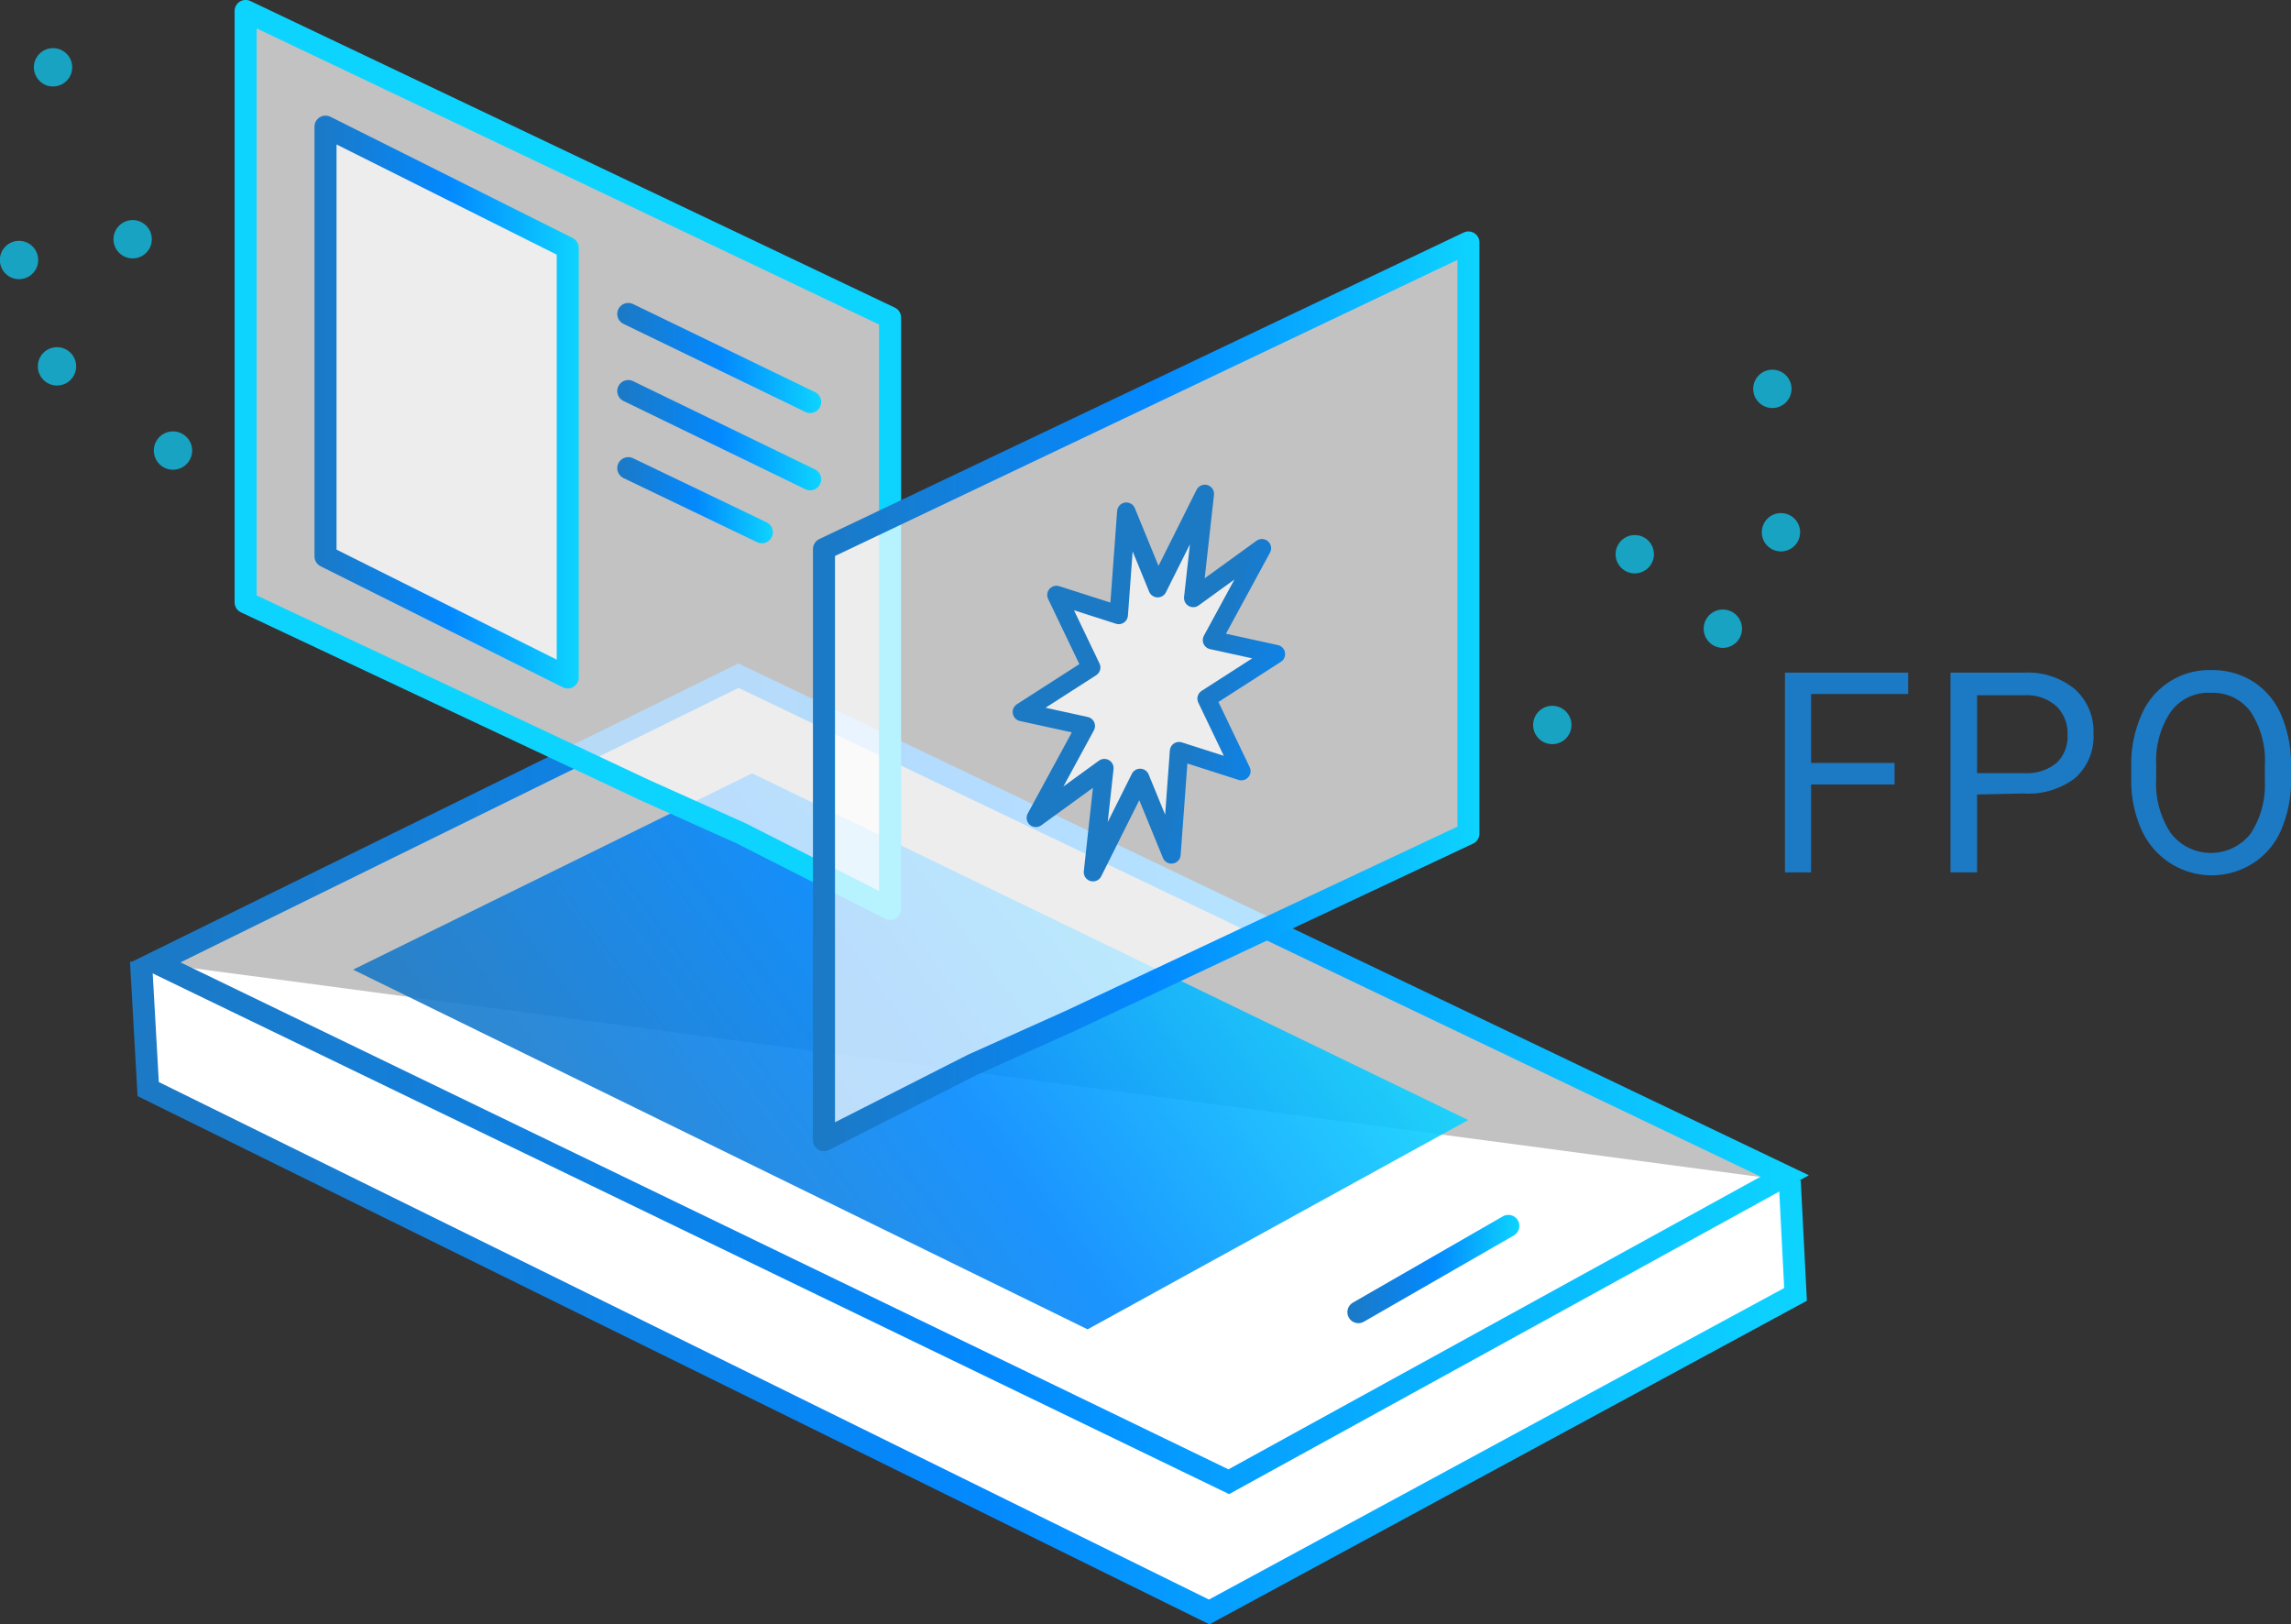 <svg xmlns="http://www.w3.org/2000/svg" xmlns:xlink="http://www.w3.org/1999/xlink" width="114.72" height="81.33" viewBox="0 0 114.72 81.33">
  <rect x="0" y="0" width="114.72" height="81.33" fill="#333333" stroke="none"/>
  <defs>
    <linearGradient id="linear-gradient" x1="6.51" y1="64.71" x2="90.48" y2="64.71" gradientUnits="userSpaceOnUse">
      <stop offset="0" stop-color="#1c79c4"/>
      <stop offset="0.51" stop-color="#0389ff"/>
      <stop offset="1" stop-color="#0dd4ff"/>
    </linearGradient>
    <linearGradient id="linear-gradient-2" x1="6.52" y1="54.02" x2="90.58" y2="54.02" xlink:href="#linear-gradient"/>
    <linearGradient id="linear-gradient-3" x1="29.11" y1="64.29" x2="62.08" y2="40.34" gradientUnits="userSpaceOnUse">
      <stop offset="0" stop-color="#1c79c4"/>
      <stop offset="0.51" stop-color="#0389ff"/>
      <stop offset="1" stop-color="#0dd4ff"/>
    </linearGradient>
    <linearGradient id="linear-gradient-4" x1="67.47" y1="63.54" x2="76.08" y2="63.54" xlink:href="#linear-gradient"/>
    <linearGradient id="linear-gradient-5" x1="11547.43" y1="23.03" x2="17389.11" y2="23.03" gradientTransform="matrix(-1, 0, 0, 1, 17400.85, 0)" xlink:href="#linear-gradient"/>
    <linearGradient id="linear-gradient-6" x1="40.7" y1="34.61" x2="74.08" y2="34.61" xlink:href="#linear-gradient"/>
    <linearGradient id="linear-gradient-7" x1="15.74" y1="20.13" x2="28.98" y2="20.13" xlink:href="#linear-gradient"/>
    <linearGradient id="linear-gradient-8" x1="30.91" y1="17.93" x2="41.12" y2="17.93" xlink:href="#linear-gradient"/>
    <linearGradient id="linear-gradient-9" x1="30.91" y1="21.79" x2="41.12" y2="21.79" xlink:href="#linear-gradient"/>
    <linearGradient id="linear-gradient-10" x1="30.91" y1="25.05" x2="38.7" y2="25.05" xlink:href="#linear-gradient"/>
    <linearGradient id="linear-gradient-11" x1="-483.11" y1="2176.45" x2="-469.96" y2="2176.45" gradientTransform="matrix(0.9, 0.24, -0.3, 1.03, 1148.82, -2094.87)" xlink:href="#linear-gradient"/>
  </defs>
  <title>Asset 13</title>
  <g id="Layer_2" data-name="Layer 2">
    <g id="Art">
      <g>
        <g>
          <g>
            <polyline points="7.06 48.13 7.42 54.53 60.55 80.71 89.91 64.81 89.62 59.13" style="fill: #fff;stroke-miterlimit: 10;stroke-width: 1.103px;stroke: url(#linear-gradient)"/>
            <polygon points="7.78 48.19 61.53 74.19 89.37 58.88 36.98 33.83 7.78 48.19" style="fill: #fff;fill-opacity: 0.7;stroke-miterlimit: 10;stroke-width: 1.103px;stroke: url(#linear-gradient-2)"/>
            <polygon points="17.68 48.55 54.46 66.56 73.52 56.08 37.66 38.72 17.68 48.55" style="opacity: 0.9;fill: url(#linear-gradient-3)"/>
            <line x1="68.02" y1="65.7" x2="75.53" y2="61.38" style="fill: none;stroke-linecap: round;stroke-miterlimit: 10;stroke-width: 1.103px;stroke: url(#linear-gradient-4)"/>
          </g>
          <polygon points="32.24 39.54 12.3 30.16 12.3 0.55 44.57 15.9 44.57 45.51 37.12 41.73 32.24 39.54" style="fill: #fff;fill-opacity: 0.7;stroke-linecap: round;stroke-linejoin: round;stroke-width: 1.103px;stroke: url(#linear-gradient-5)"/>
          <polygon points="53.58 51.12 73.53 41.74 73.53 12.14 41.26 27.49 41.26 57.09 48.7 53.31 53.58 51.12" style="fill: #fff;fill-opacity: 0.7;stroke-linecap: round;stroke-linejoin: round;stroke-width: 1.103px;stroke: url(#linear-gradient-6)"/>
          <g>
            <circle cx="77.73" cy="36.3" r="0.96" style="fill: #0dd4ff;fill-opacity: 0.7"/>
            <circle cx="81.86" cy="27.75" r="0.96" style="fill: #0dd4ff;fill-opacity: 0.7"/>
            <circle cx="86.27" cy="31.48" r="0.96" style="fill: #0dd4ff;fill-opacity: 0.7"/>
            <circle cx="89.18" cy="26.65" r="0.96" style="fill: #0dd4ff;fill-opacity: 0.7"/>
            <circle cx="88.75" cy="19.47" r="0.96" style="fill: #0dd4ff;fill-opacity: 0.7"/>
          </g>
          <g>
            <circle cx="2.65" cy="3.37" r="0.96" transform="translate(-1.63 3.28) rotate(-50.62)" style="fill: #0dd4ff;fill-opacity: 0.7"/>
            <circle cx="6.64" cy="11.98" r="0.96" transform="translate(-6.83 9.51) rotate(-50.62)" style="fill: #0dd4ff;fill-opacity: 0.7"/>
            <circle cx="0.96" cy="13.02" r="0.96" transform="translate(-9.72 5.5) rotate(-50.62)" style="fill: #0dd4ff;fill-opacity: 0.7"/>
            <circle cx="2.85" cy="18.34" r="0.96" transform="translate(-13.13 8.91) rotate(-50.62)" style="fill: #0dd4ff;fill-opacity: 0.7"/>
            <circle cx="8.66" cy="22.56" r="0.96" transform="translate(-14.27 14.94) rotate(-50.62)" style="fill: #0dd4ff;fill-opacity: 0.7"/>
          </g>
          <polygon points="28.43 33.92 16.3 27.86 16.3 6.34 28.43 12.41 28.43 33.92" style="fill: #fff;fill-opacity: 0.7;stroke-linecap: round;stroke-linejoin: round;stroke-width: 1.103px;stroke: url(#linear-gradient-7)"/>
          <line x1="31.46" y1="15.72" x2="40.57" y2="20.13" style="fill: none;stroke-linecap: round;stroke-linejoin: round;stroke-width: 1.103px;stroke: url(#linear-gradient-8)"/>
          <line x1="31.46" y1="19.58" x2="40.57" y2="24" style="fill: none;stroke-linecap: round;stroke-linejoin: round;stroke-width: 1.103px;stroke: url(#linear-gradient-9)"/>
          <line x1="31.46" y1="23.44" x2="38.15" y2="26.65" style="fill: none;stroke-linecap: round;stroke-linejoin: round;stroke-width: 1.103px;stroke: url(#linear-gradient-10)"/>
          <polygon points="60.33 24.73 59.75 29.94 63.19 27.45 60.69 32.05 63.89 32.75 60.42 34.98 62.16 38.61 59.04 37.61 58.66 42.78 57.09 38.95 54.73 43.67 55.3 38.46 51.87 40.95 54.37 36.35 51.17 35.65 54.64 33.42 52.9 29.79 56.02 30.79 56.4 25.62 57.97 29.45 60.33 24.73" style="fill: #fff;fill-opacity: 0.7;stroke-linecap: round;stroke-linejoin: round;stroke-width: 0.923px;stroke: url(#linear-gradient-11)"/>
        </g>
        <g>
          <path d="M94.87,39.28H90.69v4.4H89.38v-10h6.17v1.07H90.69V38.2h4.18Z" style="fill: #1c79c4"/>
          <path d="M99,39.78v3.9H97.67v-10h3.67a3.69,3.69,0,0,1,2.56.83,2.83,2.83,0,0,1,.93,2.21,2.79,2.79,0,0,1-.91,2.23,3.85,3.85,0,0,1-2.59.78Zm0-1.07h2.36a2.36,2.36,0,0,0,1.61-.5,1.82,1.82,0,0,0,.56-1.43,1.88,1.88,0,0,0-.56-1.42,2.21,2.21,0,0,0-1.54-.55H99Z" style="fill: #1c79c4"/>
          <path d="M114.72,39a6.16,6.16,0,0,1-.49,2.55,3.73,3.73,0,0,1-1.39,1.66,3.85,3.85,0,0,1-5.6-1.65,5.91,5.91,0,0,1-.52-2.48v-.72a6.09,6.09,0,0,1,.5-2.54,3.69,3.69,0,0,1,3.5-2.27,3.86,3.86,0,0,1,2.11.58,3.72,3.72,0,0,1,1.4,1.67,6.19,6.19,0,0,1,.49,2.55Zm-1.31-.64a4.46,4.46,0,0,0-.71-2.72,2.34,2.34,0,0,0-2-.95,2.32,2.32,0,0,0-2,.95,4.37,4.37,0,0,0-.73,2.63V39a4.47,4.47,0,0,0,.72,2.7,2.53,2.53,0,0,0,4,.05,4.44,4.44,0,0,0,.72-2.66Z" style="fill: #1c79c4"/>
        </g>
      </g>
    </g>
  </g>
</svg>
